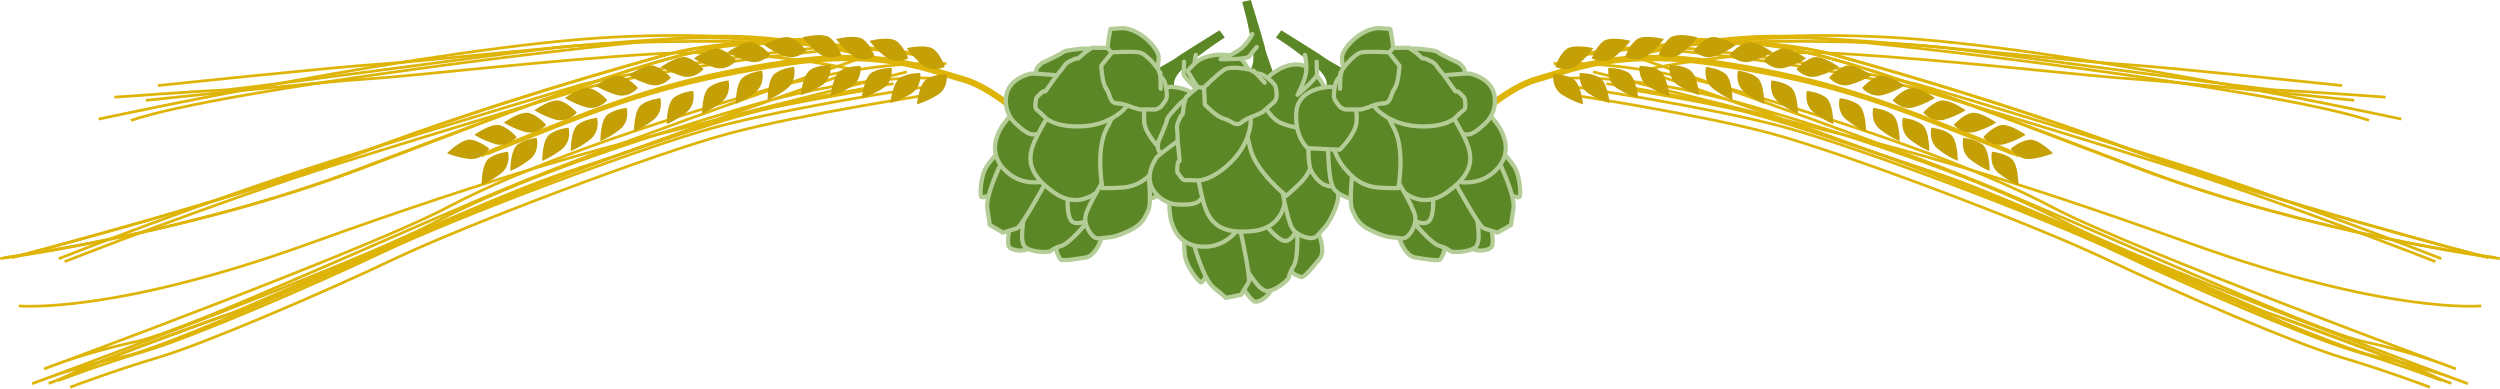 <?xml version="1.0" encoding="UTF-8"?>
<svg width="695.79" height="108.13" enable-background="new 0 0 695.788 108.132" viewBox="0 0 695.788 108.132" xmlns="http://www.w3.org/2000/svg">
 <path d="m560.57,42.089-2.579-1.064-14.211-5.681c-23.969-9.518-40.067-14.733-66.772-18.722-23.243-3.477-36.014.475-45.335,3.36-1.423.436-2.769.854-4.03,1.205-9.449,2.614-20.104,13.286-20.554,13.738l1.254,1.242c.104-.11 10.772-10.795 19.767-13.286 1.294-.352 2.652-.775 4.09-1.222 9.152-2.837 21.697-6.72 44.544-3.304 26.531,3.966 42.76,8.797 66.597,18.255 6.991,2.776 11.281,4.343 16.418,6.474l.914.198c1.365.508.718,1.082 1.044.234 .3-.812-.4-1.116-1.15-1.427z" fill="#deb407"/>
 <path d="m448.33 17.262s26.22-8.662 52.664-6.996c26.444 1.66 133.04 14.635 158.37 23.25" fill="none" stroke="#deb407" stroke-width=".765"/>
 <path d="m452.46 16.475s23.236-8.637 72.393-6.155c49.164 2.471 143.48 22.827 143.48 22.827" fill="none" stroke="#deb407" stroke-width=".765"/>
 <path d="m469.92 11.929s46.242-1.562 71.226 1.329c24.982 2.912 87.459 11.651 93.138 11.851s29.67 1.934 29.67 1.934" fill="none" stroke="#deb407" stroke-width=".765"/>
 <path d="m655.2,27.933s-49.471-5.212-61.611-5.956c-12.149-.741-52.175-5.437-81.063-7.036-28.89-1.594-55.175,4.615-55.175,4.615s61.435,21.132 93.981,34.158 95.472,42.414 110.12,45.539c14.654,3.118 25.406,7.547 25.406,7.547s-89.466-32.96-112.08-44.888c-22.599-11.922-55.327-22.792-85.492-31.814-30.17-9.037-50.284-8.55-53.56-8.281" fill="none" stroke="#deb407" stroke-width=".765"/>
 <path d="m438.78 24.249s36.7 5.503 57.396 11.032c20.696 5.521 73.019 25.353 93.11 34.902 20.091 9.538 53.081 23.68 65.793 27.455 12.698 3.777 24.528 8.279 24.528 8.279" fill="none" stroke="#deb407" stroke-width=".765"/>
 <path d="m450.43 24.405s14.999 2.343 30.189 5.505c15.2 3.177 44.941 14.056 60.79 19.181 15.852 5.123 86.419 37.046 91.178 38.535 4.757 1.481 38.183 13.766 42.601 16.032 4.423 2.26 7.078 3.033 7.078 3.033" fill="none" stroke="#deb407" stroke-width=".765"/>
 <path d="m651.88,23.82s-49.477-5.212-61.62-5.961c-12.143-.741-52.166-5.434-81.058-7.039s-55.178,4.624-55.178,4.624 61.435,21.129 93.984,34.149 95.459,42.419 110.12,45.539c14.661,3.125 25.412,7.552 25.412,7.552s-89.472-32.97-112.08-44.887c-22.602-11.928-55.336-22.798-85.5-31.824-30.168-9.028-50.282-8.543-53.558-8.267" fill="none" stroke="#deb407" stroke-width=".765"/>
 <path d="m435.46 26.097s36.697 5.505 57.394 11.034 73.027 25.346 93.112 34.896c20.089 9.545 53.082 23.687 65.788 27.463 12.707 3.771 24.534 8.285 24.534 8.285" fill="none" stroke="#deb407" stroke-width=".765"/>
 <path d="m447.1 23.269s15.004 2.347 30.192 5.506c15.196 3.168 44.936 14.061 60.787 19.178s86.422 37.049 91.178 38.53c4.763 1.494 38.18 13.768 42.604 16.039s7.072 3.021 7.072 3.021" fill="none" stroke="#deb407" stroke-width=".765"/>
 <path d="m690.57 85.14s-25.973 2.444-80.741-17.312c-54.774-19.768-83.998-27.09-90.373-28.708-6.37-1.617-76.074-19.134-76.074-19.134" fill="none" stroke="#deb407" stroke-width=".765"/>
 <path d="m695.74 71.972s-51.788-6.771-99.644-24.873c-47.854-18.094-84.871-32.847-105.88-34.6-21.011-1.758-51.562 3.127-51.562 3.127" fill="none" stroke="#deb407" stroke-width=".765"/>
 <path d="m692.5 71.699s-61.592-15.989-98.156-29.618c-36.565-13.635-69.969-22.931-83.753-26.796s-40.066-4.157-40.066-4.157" fill="none" stroke="#deb407" stroke-width=".765"/>
 <path d="m694.6 71.69s-51.781-6.773-99.644-24.87-84.868-32.853-105.88-34.608c-21.002-1.753-51.543 3.128-51.543 3.128" fill="none" stroke="#deb407" stroke-width=".765"/>
 <path d="m691.37 71.414s-61.598-15.987-98.168-29.622c-36.562-13.628-69.966-22.928-83.744-26.793-13.781-3.868-40.069-4.157-40.069-4.157" fill="none" stroke="#deb407" stroke-width=".765"/>
 <path d="m679.46 72.001s-42.017-16.52-76.114-27.237-69.561-21.27-69.561-21.27-13.825-3.321-34.998-6.446c-21.164-3.125-43.255-4.963-43.255-4.963" fill="none" stroke="#deb407" stroke-width=".765"/>
 <path d="m677.82 72.821s-42.021-16.528-76.117-27.246c-34.1-10.712-69.558-21.271-69.558-21.271s-13.837-3.318-35.001-6.442c-21.169-3.127-43.258-4.967-43.258-4.967" fill="none" stroke="#deb407" stroke-width=".765"/>
 <g fill="#c49f06">
  <path d="m571.38,42.648s-4.131-4.186-6.728-3.75c-2.591.415-5.004,2.456-5.004,2.456s1.961,3.361 5.679,2.871c3.72-.496 6.05-1.577 6.05-1.577z"/>
  <path d="m561.75,51.464s.064-5.878-2.063-7.415c-2.127-1.55-5.274-1.824-5.274-1.824s-1.003,3.752 1.959,6.053 5.37,3.186 5.37,3.186z"/>
  <path d="m553.76,47.592s.066-5.874-2.067-7.414-5.269-1.816-5.269-1.816-1.01,3.753 1.96,6.056c2.97,2.289 5.38,3.174 5.38,3.174z"/>
  <path d="m544.88,44.773s.062-5.872-2.066-7.417c-2.125-1.551-5.269-1.822-5.269-1.822s-1.016,3.761 1.953,6.056c2.98,2.304 5.39,3.183 5.39,3.183z"/>
  <path d="m536.95,42.034s.062-5.877-2.062-7.425c-2.134-1.537-5.278-1.819-5.278-1.819s-1.006,3.765 1.959,6.059 5.38,3.185 5.38,3.185z"/>
  <path d="m528.7,39.271s.058-5.875-2.064-7.426c-2.129-1.548-5.271-1.816-5.271-1.816s-1.009,3.756 1.964,6.053c2.96,2.297 5.37,3.189 5.37,3.189z"/>
  <path d="m519.34,36.563s.063-5.883-2.07-7.422c-2.124-1.539-5.269-1.822-5.269-1.822s-1.009,3.761 1.955,6.062c2.96,2.294 5.38,3.182 5.38,3.182z"/>
  <path d="m510.23,34.526s.057-5.875-2.068-7.426c-2.129-1.539-5.269-1.813-5.269-1.813s-1.006,3.75 1.958,6.056c2.97,2.298 5.38,3.183 5.38,3.183z"/>
  <path d="m500.39,31.626s.063-5.878-2.062-7.423-5.284-1.816-5.284-1.816-1,3.756 1.97,6.053c2.96,2.298 5.37,3.186 5.37,3.186z"/>
  <path d="m491.02,28.924s.069-5.877-2.059-7.417c-2.129-1.547-5.274-1.825-5.274-1.825s-1.009,3.756 1.961,6.054c2.96,2.298 5.37,3.188 5.37,3.188z"/>
  <path d="m482.16,27.864s.058-5.88-2.062-7.425c-2.131-1.537-5.276-1.816-5.276-1.816s-1.009,3.765 1.961,6.057c2.96,2.291 5.38,3.184 5.38,3.184z"/>
  <path d="m472.97,26.46s-.588-5.849-2.875-7.148-5.444-1.226-5.444-1.226-.576,3.849 2.62,5.794c3.19,1.964 5.69,2.58 5.69,2.58z"/>
  <path d="m455.94,27.282s-.582-5.854-2.872-7.154c-2.292-1.292-5.441-1.226-5.441-1.226s-.582,3.849 2.611,5.806c3.21,1.951 5.7,2.574 5.7,2.574z"/>
  <path d="m447.99,28.686s-.586-5.849-2.878-7.14c-2.279-1.297-5.441-1.228-5.441-1.228s-.585,3.848 2.617,5.808c3.21,1.945 5.7,2.56 5.7,2.56z"/>
  <path d="m464.63,26.722s-.588-5.84-2.878-7.148c-2.286-1.297-5.442-1.219-5.442-1.219s-.585,3.84 2.618,5.797c3.2,1.948 5.7,2.57 5.7,2.57z"/>
  <path d="m440.6,29.034s-.585-5.845-2.874-7.146c-2.276-1.302-5.433-1.225-5.433-1.225s-.583,3.846 2.616,5.799c3.19,1.953 5.68,2.572 5.68,2.572z"/>
  <path d="m563.76 37.517s-4.762-3.447-7.252-2.603-4.535 3.254-4.535 3.254 2.487 2.995 6.073 1.897 5.71-2.548 5.71-2.548z"/>
  <path d="m555.56,34.119s-4.763-3.45-7.253-2.603c-2.491.842-4.525,3.249-4.525,3.249s2.483,2.986 6.07,1.9c3.59-1.099 5.71-2.546 5.71-2.546z"/>
  <path d="m547.05,30.677s-4.759-3.439-7.252-2.594c-2.482.841-4.526,3.25-4.526,3.25s2.484,3.001 6.073,1.909c3.59-1.103 5.71-2.565 5.71-2.565z"/>
  <path d="m538.54,27.247s-4.769-3.445-7.255-2.594c-2.483.839-4.532,3.249-4.532,3.249s2.49,2.998 6.076,1.903 5.71-2.558 5.71-2.558z"/>
  <path d="m530.04,23.823s-4.768-3.445-7.257-2.6c-2.489.851-4.533,3.257-4.533,3.257s2.49,2.983 6.079,1.891c3.58-1.098 5.71-2.548 5.71-2.548z"/>
  <path d="m520.85,20.958s-4.763-3.436-7.253-2.6c-2.491.851-4.531,3.254-4.531,3.254s2.488,3.001 6.073,1.9 5.71-2.554 5.71-2.554z"/>
  <path d="m511.77 18.614s-4.762-3.45-7.256-2.609-4.528 3.252-4.528 3.252 2.487 2.989 6.073 1.902c3.6-1.101 5.72-2.545 5.72-2.545z"/>
  <path d="m502.69,16.253s-4.766-3.457-7.249-2.603c-2.495.841-4.529,3.251-4.529,3.251s2.487,2.989 6.073,1.893c3.59-1.093 5.71-2.541 5.71-2.541z"/>
  <path d="m493.24,14.5s-4.756-3.451-7.246-2.603c-2.492.841-4.529,3.263-4.529,3.263s2.484,2.989 6.073,1.885c3.59-1.086 5.71-2.545 5.71-2.545z"/>
  <path d="m483.08 12.563s-5.005-3.073-7.431-2.043c-2.418 1.043-4.271 3.598-4.271 3.598s2.706 2.793 6.197 1.427c3.5-1.37 5.5-2.982 5.5-2.982z"/>
  <path d="m472.4,10.367s-5.68-1.487-7.694.205-3.046,4.675-3.046,4.675 3.397,1.882 6.347-.441c2.95-2.312 4.39-4.439 4.39-4.439z"/>
  <path d="m463.09,10.866s-5.69-1.484-7.705.207-3.042,4.679-3.042,4.679 3.401,1.885 6.349-.438 4.4-4.448 4.4-4.448z"/>
  <path d="m453.77,11.367s-5.693-1.484-7.708.21c-2.012,1.686-3.041,4.667-3.041,4.667s3.404,1.9 6.348-.438c2.96-2.311 4.4-4.439 4.4-4.439z"/>
  <path d="m443.43,13.391s-5.725-1.317-7.691.438c-1.953,1.75-2.898,4.762-2.898,4.762s3.461,1.785 6.338-.625 4.25-4.575 4.25-4.575z"/>
 </g>
 <path d="m135.22,42.089 2.58-1.064 14.211-5.681c23.969-9.518 40.068-14.733 66.772-18.722 23.244-3.477 36.014.475 45.335,3.36 1.421.436 2.769.854 4.03,1.205 9.449,2.614 20.104,13.286 20.554,13.738l-1.254,1.242c-.104-.11-10.772-10.795-19.766-13.286-1.295-.352-2.653-.775-4.09-1.222-9.152-2.837-21.698-6.72-44.544-3.304-26.531,3.966-42.76,8.797-66.595,18.255-6.994,2.776-11.283,4.343-16.419,6.474l-.914.198c-1.367.508-.718,1.082-1.043.234-.32-.812.38-1.116 1.13-1.427z" fill="#deb407"/>
 <path d="m247.46 17.262s-26.22-8.662-52.665-6.996c-26.444 1.66-133.04 14.635-158.37 23.25" fill="none" stroke="#deb407" stroke-width=".765"/>
 <path d="m243.33 16.475s-23.236-8.637-72.393-6.155c-49.17 2.471-143.49 22.827-143.49 22.827" fill="none" stroke="#deb407" stroke-width=".765"/>
 <path d="m225.87 11.929s-46.242-1.562-71.225 1.329c-24.983 2.912-87.46 11.651-93.138 11.851s-29.67 1.934-29.67 1.934" fill="none" stroke="#deb407" stroke-width=".765"/>
 <path d="m40.587,27.933s49.47-5.212 61.611-5.956c12.15-.741 52.174-5.437 81.063-7.036 28.89-1.594 55.175,4.615 55.175,4.615s-61.44,21.132-93.99,34.158-95.47,42.414-110.12,45.539c-14.653,3.117-25.405,7.547-25.405,7.547s89.466-32.96 112.08-44.888c22.599-11.922 55.327-22.792 85.492-31.814 30.17-9.037 50.284-8.55 53.558-8.281" fill="none" stroke="#deb407" stroke-width=".765"/>
 <path d="m257 24.249s-36.7 5.503-57.396 11.032c-20.697 5.521-73.018 25.353-93.109 34.902-20.091 9.538-53.083 23.68-65.794 27.455-12.698 3.777-24.527 8.279-24.527 8.279" fill="none" stroke="#deb407" stroke-width=".765"/>
 <path d="m245.36 24.405s-14.999 2.343-30.189 5.505c-15.201 3.177-44.942 14.056-60.791 19.181-15.852 5.123-86.418 37.046-91.178 38.535-4.756 1.481-38.183 13.766-42.601 16.032-4.422 2.26-7.077 3.033-7.077 3.033" fill="none" stroke="#deb407" stroke-width=".765"/>
 <path d="m43.913,23.82s49.476-5.212 61.621-5.961c12.141-.741 52.165-5.434 81.057-7.039s55.179,4.624 55.179,4.624-61.436,21.129-93.986,34.149c-32.54,13.023-95.455,42.418-110.12,45.538-14.661,3.125-25.413,7.552-25.413,7.552s89.472-32.97 112.08-44.887c22.602-11.928 55.336-22.798 85.498-31.824 30.17-9.028 50.284-8.543 53.558-8.267" fill="none" stroke="#deb407" stroke-width=".765"/>
 <path d="m260.33 26.097s-36.697 5.505-57.394 11.034-73.027 25.346-93.112 34.896c-20.093 9.545-53.086 23.686-65.793 27.463-12.706 3.771-24.533 8.285-24.533 8.285" fill="none" stroke="#deb407" stroke-width=".765"/>
 <path d="m248.68 23.269s-15.003 2.347-30.192 5.506c-15.198 3.168-44.937 14.061-60.788 19.178s-86.421 37.049-91.178 38.53c-4.762 1.494-38.179 13.768-42.604 16.039s-7.071 3.021-7.071 3.021" fill="none" stroke="#deb407" stroke-width=".765"/>
 <path d="m5.215 85.14s25.972 2.444 80.741-17.312c54.774-19.768 83.998-27.09 90.374-28.708 6.37-1.617 76.074-19.134 76.074-19.134" fill="none" stroke="#deb407" stroke-width=".765"/>
 <path d="m.05,71.972s51.788-6.771 99.644-24.873c47.854-18.094 84.872-32.847 105.88-34.6 21.011-1.758 51.561,3.127 51.561,3.127" fill="none" stroke="#deb407" stroke-width=".765"/>
 <path d="m3.284 71.699s61.591-15.989 98.156-29.618c36.565-13.635 69.968-22.931 83.753-26.796s40.067-4.157 40.067-4.157" fill="none" stroke="#deb407" stroke-width=".765"/>
 <path d="m1.191 71.69s51.783-6.773 99.645-24.87c47.855-18.097 84.868-32.853 105.88-34.608 21.002-1.753 51.543 3.128 51.543 3.128" fill="none" stroke="#deb407" stroke-width=".765"/>
 <path d="m4.419 71.414s61.598-15.987 98.168-29.622c36.562-13.628 69.965-22.928 83.744-26.793 13.781-3.868 40.07-4.157 40.07-4.157" fill="none" stroke="#deb407" stroke-width=".765"/>
 <path d="m16.328 72.001s42.016-16.52 76.113-27.237 69.562-21.27 69.562-21.27 13.825-3.321 34.997-6.446c21.163-3.125 43.255-4.963 43.255-4.963" fill="none" stroke="#deb407" stroke-width=".765"/>
 <path d="m17.967 72.821s42.022-16.528 76.117-27.246c34.101-10.712 69.559-21.271 69.559-21.271s13.837-3.318 35-6.442c21.17-3.127 43.259-4.967 43.259-4.967" fill="none" stroke="#deb407" stroke-width=".765"/>
 <g fill="#c49f06">
  <path d="m124.41,42.648s4.13-4.186 6.727-3.75c2.592.415 5.004,2.456 5.004,2.456s-1.96,3.361-5.679,2.871c-3.72-.496-6.05-1.577-6.05-1.577z"/>
  <path d="m134.04,51.464s-.063-5.878 2.064-7.415c2.127-1.55 5.275-1.824 5.275-1.824s1.004,3.752-1.96,6.053c-2.97,2.298-5.38,3.186-5.38,3.186z"/>
  <path d="m142.03,47.592s-.066-5.874 2.067-7.414c2.124-1.545 5.269-1.816 5.269-1.816s1.009,3.753-1.96,6.056c-2.97,2.289-5.38,3.174-5.38,3.174z"/>
  <path d="m150.91,44.773s-.06-5.872 2.066-7.417c2.125-1.551 5.27-1.822 5.27-1.822s1.014,3.761-1.954,6.056c-2.98,2.304-5.39,3.183-5.39,3.183z"/>
  <path d="m158.84,42.034s-.061-5.877 2.063-7.425c2.133-1.537 5.278-1.819 5.278-1.819s1.006,3.765-1.96,6.059c-2.96,2.292-5.38,3.185-5.38,3.185z"/>
  <path d="m167.08,39.271s-.058-5.875 2.064-7.426c2.13-1.548 5.272-1.816 5.272-1.816s1.009,3.756-1.963,6.053c-2.95,2.297-5.37,3.189-5.37,3.189z"/>
  <path d="m176.45,36.563s-.064-5.883 2.069-7.422 5.27-1.822 5.27-1.822 1.009,3.761-1.955,6.062c-2.97,2.294-5.39,3.182-5.39,3.182z"/>
  <path d="m185.56,34.526s-.057-5.875 2.068-7.426c2.129-1.539 5.269-1.813 5.269-1.813s1.006,3.75-1.958,6.056c-2.97,2.298-5.38,3.183-5.38,3.183z"/>
  <path d="m195.4,31.626s-.063-5.878 2.062-7.423 5.282-1.816 5.282-1.816 1.001,3.756-1.968,6.053c-2.96,2.298-5.37,3.186-5.37,3.186z"/>
  <path d="m204.77,28.924s-.069-5.877 2.059-7.417c2.129-1.547 5.275-1.825 5.275-1.825s1.009,3.756-1.961,6.054c-2.96,2.298-5.37,3.188-5.37,3.188z"/>
  <path d="m213.63,27.864s-.057-5.88 2.064-7.425c2.129-1.537 5.275-1.816 5.275-1.816s1.009,3.765-1.961,6.057c-2.96,2.291-5.37,3.184-5.37,3.184z"/>
  <path d="m222.82,26.46s.588-5.849 2.875-7.148 5.445-1.226 5.445-1.226 .576,3.849-2.621,5.794c-3.2,1.964-5.7,2.58-5.7,2.58z"/>
  <path d="m239.85,27.282s.582-5.854 2.872-7.154c2.292-1.292 5.441-1.226 5.441-1.226s.582,3.849-2.612,5.806c-3.21,1.951-5.7,2.574-5.7,2.574z"/>
  <path d="m247.8,28.686s.585-5.849 2.876-7.14c2.281-1.297 5.443-1.228 5.443-1.228s.585,3.848-2.618,5.808c-3.21,1.945-5.7,2.56-5.7,2.56z"/>
  <path d="m231.16,26.722s.588-5.84 2.878-7.148c2.286-1.297 5.441-1.219 5.441-1.219s.585,3.84-2.618,5.797c-3.21,1.948-5.7,2.57-5.7,2.57z"/>
  <path d="m255.19,29.034s.586-5.845 2.875-7.146c2.277-1.302 5.433-1.225 5.433-1.225s.582,3.846-2.617,5.799c-3.19,1.953-5.68,2.572-5.68,2.572z"/>
  <path d="m132.03 37.517s4.762-3.447 7.253-2.603 4.534 3.254 4.534 3.254-2.488 2.995-6.074 1.897-5.71-2.548-5.71-2.548z"/>
  <path d="m140.23,34.119s4.762-3.45 7.253-2.603c2.49.842 4.525,3.249 4.525,3.249s-2.485,2.986-6.07,1.9c-3.58-1.099-5.7-2.546-5.7-2.546z"/>
  <path d="m148.74,30.677s4.759-3.439 7.253-2.594c2.482.841 4.525,3.25 4.525,3.25s-2.485,3.001-6.073,1.909c-3.59-1.103-5.71-2.565-5.71-2.565z"/>
  <path d="m157.24,27.247s4.767-3.445 7.255-2.594c2.482.839 4.531,3.249 4.531,3.249s-2.491,2.998-6.076,1.903-5.71-2.558-5.71-2.558z"/>
  <path d="m165.75,23.823s4.768-3.445 7.255-2.6c2.491.851 4.534,3.257 4.534,3.257s-2.491,2.983-6.079,1.891c-3.58-1.098-5.7-2.548-5.7-2.548z"/>
  <path d="m174.94,20.958s4.762-3.436 7.252-2.6c2.49.851 4.532,3.254 4.532,3.254s-2.489,3.001-6.074,1.9-5.71-2.554-5.71-2.554z"/>
  <path d="m184.02,18.614s4.762-3.45 7.257-2.609c2.487.842 4.527,3.252 4.527,3.252s-2.487,2.989-6.073,1.902c-3.6-1.101-5.72-2.545-5.72-2.545z"/>
  <path d="m193.1,16.253s4.765-3.457 7.249-2.603c2.495.841 4.529,3.251 4.529,3.251s-2.487,2.989-6.073,1.893c-3.59-1.093-5.71-2.541-5.71-2.541z"/>
  <path d="m202.55,14.5s4.756-3.451 7.246-2.603c2.492.841 4.529,3.263 4.529,3.263s-2.486,2.989-6.074,1.885c-3.59-1.086-5.71-2.545-5.71-2.545z"/>
  <path d="m212.7 12.563s5.007-3.073 7.431-2.043c2.418 1.043 4.271 3.598 4.271 3.598s-2.706 2.793-6.198 1.427-5.5-2.982-5.5-2.982z"/>
  <path d="m223.39,10.367s5.679-1.487 7.694.205 3.046,4.675 3.046,4.675-3.398,1.882-6.347-.441c-2.95-2.312-4.39-4.439-4.39-4.439z"/>
  <path d="m232.7,10.866s5.69-1.484 7.705.207 3.042,4.679 3.042,4.679-3.401,1.885-6.348-.438c-2.94-2.318-4.39-4.448-4.39-4.448z"/>
  <path d="m242.01,11.367s5.693-1.484 7.708.21c2.012,1.686 3.041,4.667 3.041,4.667s-3.404,1.9-6.347-.438c-2.95-2.311-4.4-4.439-4.4-4.439z"/>
  <path d="m252.36,13.391s5.724-1.317 7.691.438c1.953,1.75 2.899,4.762 2.899,4.762s-3.461,1.785-6.338-.625-4.25-4.575-4.25-4.575z"/>
 </g>
 <g fill="#5c8727">
  <path d="m328.92,27.166s-5.293-3.279.526-8.253c5.821-4.976 11.429-8.467 11.429-8.467l-1.479-2.01s-11.641,7.197-11.855,7.512c-.212.32-7.619,4.446-7.619,4.446l2.962,6.458 6.04.314z"/>
  <g stroke="#b4cc95" stroke-linecap="round" stroke-linejoin="round" stroke-width="1.181">
   <path d="m305.43,14.025s-2.027-.747-4.698-.428-4.377.428-5.123,1.067-5.657,2.882-5.657,2.882-1.281,1.068-1.495,1.708-.213,2.348-.213,2.348l8.111,1.603 9.07-9.18z"/>
   <path d="m284.83,57.9s-3.31,2.243-3.738,4.482-.854,5.658-.212,6.402c.641.749 3.628,1.603 5.765.214 2.132-1.384.534-5.76.534-5.76l-2.34-5.338z"/>
   <path d="m306.39,66.758s-1.493,4.482-4.271,4.912c-2.774.424-6.404,1.066-6.938.533s-1.39-2.456-1.067-3.096 4.271-3.203 5.231-3.949 2.881-2.992 2.881-2.992l4.17,4.592z"/>
   <path d="m288.88,52.028s-2.989,3.629-3.417,5.872-2.028,9.605 0,10.994 5.658,1.28 6.404,1.173 .855-.854 3.417-1.6 6.938-6.301 6.938-6.301l-3.63-6.405-6.403-5.014-3.31,1.281z"/>
   <path d="m278.53,41.673s-3.203,3.096-4.375,5.445c-1.176,2.347-1.493,7.256-1.069,7.684 .427.428 3.31-.64 4.377-1.813s2.882-8.541 2.882-8.541l-1.82-2.775z"/>
   <path d="m278.63,45.407s-4.482,9.075-3.842,12.81 .641,4.378.641,4.378l3.736,2.137s2.56-.749 3.842-1.177 7.473-11.74 7.473-11.74l.64-1.814-12.49-4.594z"/>
   <path d="m281.2,32.278s-9.03,8.491-.856,15.693c4.486,3.949 10.036,2.562 10.036,2.562l.426-12.81-9.61-5.445z"/>
   <path d="m307.99,52.349s-1.815,5.655-3.201,7.151c-1.388,1.493-3.736,3.095-5.872,2.455-2.135-.643-2.027-6.726-1.388-9.606s10.46,0 10.46,0z"/>
   <path d="m298.17,21.39s-10.354-1.173-11.527-.854c-1.176.32-5.98,1.71-6.621,6.297s2.351,7.261 2.351,7.261 3.094,3.202 4.908,3.308 4.591-.748 4.591-.748l6.3-15.264z"/>
   <path d="m309.59 48.72s-6.726 11.637-16.333 4.802c-9.607-6.831-6.616-12.169-3.094-18.574 3.523-6.404 6.083-5.443 6.083-5.443l14.624 1.601 1.389 12.062-2.67 5.552z"/>
   <path d="m331.69,38.792s.642,6.831-.853,9.18c-1.493,2.347-3.31,4.377-6.941,3.843-3.627-.535.215-15.585.215-15.585l7.57,2.562z"/>
   <path d="m326.35,39.43s.214,10.57-1.603,13.131c-1.815,2.563-7.791,3.63-7.791,3.63l-.854-12.597 10.24-4.164z"/>
   <path d="m319.41,46.796s1.28,9.287.212,11.634-1.707,3.952-4.908,5.553-5.019,2.029-6.619,2.139c-1.603.104-2.562.53-3.523-.109s-2.881-3.203-2.457-5.869c.428-2.67 6.193-11.959 6.193-11.959l11.11-1.389z"/>
   <path d="m325.71,37.617s-.641,5.124-3.735,8.967c-3.098,3.841-5.553,4.803-7.687,5.336s-7.473.429-7.473.429-1.92-10.354 1.068-16.333 4.482-8.434 4.482-8.434l8.434.641 4.91,9.394z"/>
   <path d="m310.98,13.383-7.048-.105-1.922,1.281-1.918,1.708s-.641-.108-1.388.32-1.815.64-2.562,1.814-1.708,2.028-2.562,3.31-2.67,3.736-2.67,3.736h-.641s-1.921,1.601-1.921,2.029c0,.425-.533,2.562.215,3.094 .748.535 2.347,2.135 2.347,2.135s2.456,2.777 10.143,2.456c7.685-.32 11.634-4.591 11.634-4.591l2.777-2.988-4.48-14.199z"/>
   <path d="m325.6,24.166s9.075,0 9.607,7.045c.535,7.046-3.203,10.036-3.203,10.036l-8.859.426s-4.375-4.163-4.698-7.686 .54-8.967 7.15-9.821z"/>
   <path d="m321.65,20.536s1.174-3.843.747-5.229c-.425-1.389-1.918-3.417-4.165-5.126-2.24-1.706-4.694-2.453-6.082-2.346s-3.095.212-3.095.212-.854,4.269-.748,5.231c.104.961 6.616,5.977 6.616,5.977l6.72,1.281z"/>
   <path d="m322.4,19.362s-3.201-4.484-5.443-4.803-7.475,0-7.475,0l-2.988,3.736s.215,4.804 1.388,6.404c1.176,1.602.854,3.95 2.988,4.059 2.137.104 4.057,1.067 4.485,1.173s1.816.534 1.816.534h4.375s1.174-.213 1.707-.96c.535-.747 1.493-1.708 1.493-2.774s-.105-1.923-.426-3.312-1.28-2.135-1.28-2.135l-.65-1.922z"/>
   <path d="m323.04,24.699-.11-4.482"/>
  </g>
  <path d="m332.82,15.29s-.877,3.357-.072,6.06c.801,2.699 2.117,5.036 2.117,5.036s-5.623-4.745-5.474-5.913c.145-1.167.145-3.285.145-3.285" stroke="#b4cc95" stroke-linecap="round" stroke-linejoin="round" stroke-width="1.181"/>
  <path d="m343.67,20.994s6.143,1.021 5.045-6.556-3.012-13.902-3.012-13.902l2.43-.536s4.01,13.086 3.961,13.464 2.803,8.367 2.803,8.367l-6.487,2.903-4.74-3.74z"/>
  <g stroke="#b4cc95" stroke-linecap="round" stroke-linejoin="round" stroke-width="1.181">
   <path d="m331.7,26.6s-2.018.772-3.813,2.775-3.012,3.205-3.151,4.179-2.354,5.896-2.354,5.896-.26,1.649.004,2.269 1.385,1.908 1.385,1.908l7.156-4.144 .76-12.883z"/>
   <path d="m345.13,73.172s-1.013,3.868.143,5.834 3.09,4.816 4.063,4.958 3.786-1.191 4.478-3.644-3.401-4.684-3.401-4.684l-5.28-2.464z"/>
   <path d="m367.18,65.62s1.833,4.355.025,6.506-4.112,5.024-4.863,4.979c-.754-.053-2.663-.935-2.845-1.626s1.099-5.223 1.329-6.417c.23-1.196.196-4.15.196-4.15l6.15.708z"/>
   <path d="m344.31,66.081s.141,4.701 1.299,6.671 4.809,8.561 7.248,8.267c2.44-.298 5.099-2.768 5.592-3.341s.08-1.202 1.509-3.456c1.436-2.249 1.066-9.311 1.066-9.311l-6.949-2.421-8.124.449-1.65,3.142z"/>
   <path d="m329.69,65.124s-.367,4.439.299,6.976 3.661,6.445 4.263,6.486 2.068-2.664 2.095-4.249c.029-1.588-3.461-8.324-3.461-8.324l-3.19-.889z"/>
   <path d="m332.24,67.862s2.61,9.777 5.555,12.165c2.946,2.387 3.368,2.871 3.368,2.871l4.218-.86s1.433-2.25 2.116-3.418c.68-1.164-2.123-13.752-2.123-13.752l-.714-1.787-12.44,4.781z"/>
   <path d="m325.51,56.297s-1.194,12.338 9.703,12.366c5.977.011 9.234-4.69 9.234-4.69l-8.123-9.914-10.81,2.238z"/>
   <path d="m358.89,53.726s2.364,5.454 2.307,7.489-.767,4.793-2.797,5.719-5.955-3.725-7.375-6.31c-1.42-2.591 7.87-6.898 7.87-6.898z"/>
   <path d="m331.09,36.922s-8.557,5.943-9.229,6.957c-.674,1.017-3.371,5.226-.829,9.1 2.546,3.872 6.553,3.912 6.553,3.912s4.438.366 5.873-.749 2.959-3.591 2.959-3.591l-5.32-15.629z"/>
   <path d="m357.7,49.941s2.612,13.185-9.114,14.378c-11.73,1.195-12.998-4.788-14.575-11.924-1.571-7.139.988-8.106.988-8.106l12.054-8.436 8.993,8.154 1.65,5.934z"/>
   <path d="m367.77,27.914s4.987,4.712 5.408,7.464c.426,2.751.397,5.473-2.681,7.463s-10.115-11.86-10.115-11.86l7.39-3.067z"/>
   <path d="m364.18,31.909s7.126,7.808 7.447,10.931c.329,3.122-3.464,7.865-3.464,7.865l-8.946-8.91 4.96-9.886z"/>
   <path d="m363.82,42.023s7.085,6.14 7.83,8.61 1.323,4.095-.03,7.411-2.435,4.832-3.568,5.968c-1.136,1.136-1.573,2.09-2.72,2.242s-4.278-.507-5.717-2.796-3.226-13.07-3.226-13.07l7.44-8.365z"/>
   <path d="m362.5 30.967s2.895 4.277 3.103 9.207-1.009 7.272-2.26 9.078-5.34 5.248-5.34 5.248-8.27-6.521-9.963-12.983c-1.693-6.466-2.188-9.297-2.188-9.297l6.765-5.081 9.88 3.828z"/>
   <path d="m335.45,22.457-5.37,4.564-.598,2.23-.319,2.55s-.552.341-.833,1.156-.943,1.677-.728,3.055c.209,1.374.05,2.649.253,4.174s.453,4.572.453,4.572l-.48.422s-.388,2.471-.108,2.793 1.29,2.277 2.203,2.186 3.173.057 3.173.057 3.676.469 9.243-4.839 5.724-11.121 5.724-11.121l.118-4.077-12.71-7.722z"/>
   <path d="m353.56,20.923s6.822-5.981 11.87-1.033c5.045,4.945 4.205,9.657 4.205,9.657l-6.38,6.162s-6.039-.248-8.601-2.687c-2.57-2.435-5.52-7.093-1.1-12.099z"/>
   <path d="m348.19,20.797s-1.651-3.662-2.887-4.425-3.696-1.301-6.51-1.108c-2.812.195-5.147,1.248-6.121,2.244s-2.188,2.204-2.188,2.204 2.171,3.771 2.885,4.423 8.917.134 8.917.134l5.91-3.472z"/>
   <path d="m347.98,19.424s-5.364-1.261-7.26-.024-5.619,4.928-5.619,4.928l.216,4.779s3.328,3.472 5.265,3.898 3.246,2.41 4.921,1.083 3.753-1.872 4.146-2.074c.396-.199 1.716-.794 1.716-.794l3.294-2.887s.74-.931.648-1.844c-.088-.917 0-2.272-.707-3.073-.702-.804-1.346-1.375-2.505-2.206-1.152-.833-2.366-.762-2.366-.762l-1.75-1.024z"/>
   <path d="m351.98 23.014-3.04-3.3"/>
  </g>
  <path d="m348.56,9.49s-1.553,3.102-3.938,4.604c-2.385,1.501-4.913,2.392-4.913,2.392s7.354.138 8.013-.837 2.057-2.565 2.057-2.565" stroke="#b4cc95" stroke-linecap="round" stroke-linejoin="round" stroke-width="1.181"/>
  <path d="m367.07,27.166s5.293-3.279-.527-8.253c-5.819-4.976-11.431-8.467-11.431-8.467l1.484-2.01s11.64,7.197 11.853,7.512c.211.32 7.621,4.446 7.621,4.446l-2.963,6.458-6.03.314z"/>
  <g stroke="#b4cc95" stroke-linecap="round" stroke-linejoin="round" stroke-width="1.181">
   <path d="m390.57,14.025s2.026-.747 4.695-.428 4.376.428 5.125,1.067c.744.642 5.655,2.882 5.655,2.882s1.282,1.068 1.493,1.708 .213,2.348.213,2.348l-8.11,1.603-9.06-9.18z"/>
   <path d="m411.17,57.9s3.308,2.243 3.734,4.482 .854,5.658.214,6.402c-.641.749-3.628,1.603-5.765.214-2.134-1.384-.534-5.76-.534-5.76l2.36-5.338z"/>
   <path d="m389.61,66.758s1.494,4.482 4.267,4.912c2.779.424 6.407,1.066 6.941.533s1.387-2.456 1.066-3.096-4.27-3.203-5.229-3.949-2.883-2.992-2.883-2.992l-4.17,4.592z"/>
   <path d="m407.11,52.028s2.99,3.629 3.418,5.872 2.026,9.605 0,10.994-5.658,1.28-6.404,1.173-.854-.854-3.416-1.6-6.938-6.301-6.938-6.301l3.629-6.405 6.402-5.014 3.31,1.281z"/>
   <path d="m417.47,41.673s3.203,3.096 4.379,5.445c1.171,2.347 1.493,7.256 1.067,7.684s-3.31-.64-4.376-1.813-2.882-8.541-2.882-8.541l1.81-2.775z"/>
   <path d="m417.36,45.407s4.484,9.075 3.842,12.81-.644,4.378-.644,4.378l-3.734,2.137s-2.56-.749-3.841-1.177-7.473-11.74-7.473-11.74l-.65-1.815 12.49-4.593z"/>
   <path d="m414.8,32.278s9.034,8.491.86,15.693c-4.485,3.949-10.037,2.562-10.037,2.562l-.427-12.81 9.61-5.445z"/>
   <path d="m388.01,52.349s1.814,5.655 3.201,7.151c1.388,1.493 3.736,3.095 5.872,2.455 2.134-.643 2.026-6.726 1.389-9.606s-10.46,0-10.46,0z"/>
   <path d="m397.83,21.39s10.354-1.173 11.527-.854c1.176.32 5.979,1.71 6.619,6.297s-2.348,7.261-2.348,7.261-3.096,3.202-4.912,3.308c-1.815.108-4.588-.748-4.588-.748l-6.3-15.264z"/>
   <path d="m386.4 48.72s6.728 11.637 16.333 4.802c9.61-6.831 6.618-12.169 3.095-18.574-3.521-6.404-6.081-5.443-6.081-5.443l-14.626 1.601-1.39 12.062 2.68 5.552z"/>
   <path d="m364.31,38.792s-.644,6.831.853,9.18c1.493,2.347 3.31,4.377 6.939,3.843 3.629-.535-.213-15.585-.213-15.585l-7.58,2.562z"/>
   <path d="m369.64,39.43s-.213,10.57 1.604,13.131 7.792,3.63 7.792,3.63l.853-12.597-10.24-4.164z"/>
   <path d="m376.58,46.796s-1.281,9.287-.21,11.634c1.065,2.353 1.705,3.952 4.904,5.553 3.206,1.602 5.022,2.029 6.619,2.139 1.604.104 2.562.53 3.521-.109s2.886-3.203 2.457-5.869-6.188-11.959-6.188-11.959l-11.1-1.389z"/>
   <path d="m370.28,37.617s.643,5.124 3.735,8.967c3.096,3.841 5.553,4.803 7.686,5.336 2.138.533 7.475.429 7.475.429s1.923-10.354-1.069-16.333-4.479-8.434-4.479-8.434l-8.436.641-4.91,9.394z"/>
   <path d="m385.02,13.383 7.051-.105 1.92,1.281 1.918,1.708s.641-.108 1.39.32c.744.426 1.813.64 2.561,1.814s1.709,2.028 2.562,3.31 2.672,3.736 2.672,3.736h.64s1.92,1.601 1.92,2.029c0,.425.534,2.562-.214,3.094-.748.535-2.346,2.135-2.346,2.135s-2.455,2.777-10.144,2.456-11.634-4.591-11.634-4.591l-2.775-2.988 4.48-14.199z"/>
   <path d="m370.39,24.166s-9.072,0-9.609,7.045c-.532,7.046 3.206,10.036 3.206,10.036l8.858.426s4.379-4.163 4.699-7.686-.54-8.967-7.16-9.821z"/>
   <path d="m374.34,20.536s-1.173-3.843-.746-5.229 1.919-3.417 4.165-5.126c2.242-1.706 4.694-2.453 6.084-2.346s3.096.212 3.096.212 .854,4.269.748,5.231-6.622,5.977-6.622,5.977l-6.73,1.281z"/>
   <path d="m373.59,19.362s3.204-4.484 5.445-4.803 7.475,0 7.475,0l2.986,3.736s-.214,4.804-1.39,6.404c-1.172,1.602-.852,3.95-2.986,4.059-2.134.104-4.06,1.067-4.485,1.173s-1.816.534-1.816.534h-4.376s-1.173-.213-1.706-.96c-.536-.747-1.493-1.708-1.493-2.774s.104-1.923.427-3.312 1.279-2.135 1.279-2.135l.64-1.922z"/>
   <path d="m372.95,24.699 .11-4.482"/>
  </g>
  <path d="m363.17,15.29s.875,3.357.075,6.06c-.808,2.699-2.121,5.036-2.121,5.036s5.625-4.745 5.475-5.913c-.145-1.167-.145-3.285-.145-3.285" stroke="#b4cc95" stroke-linecap="round" stroke-linejoin="round" stroke-width="1.181"/>
 </g>
</svg>
